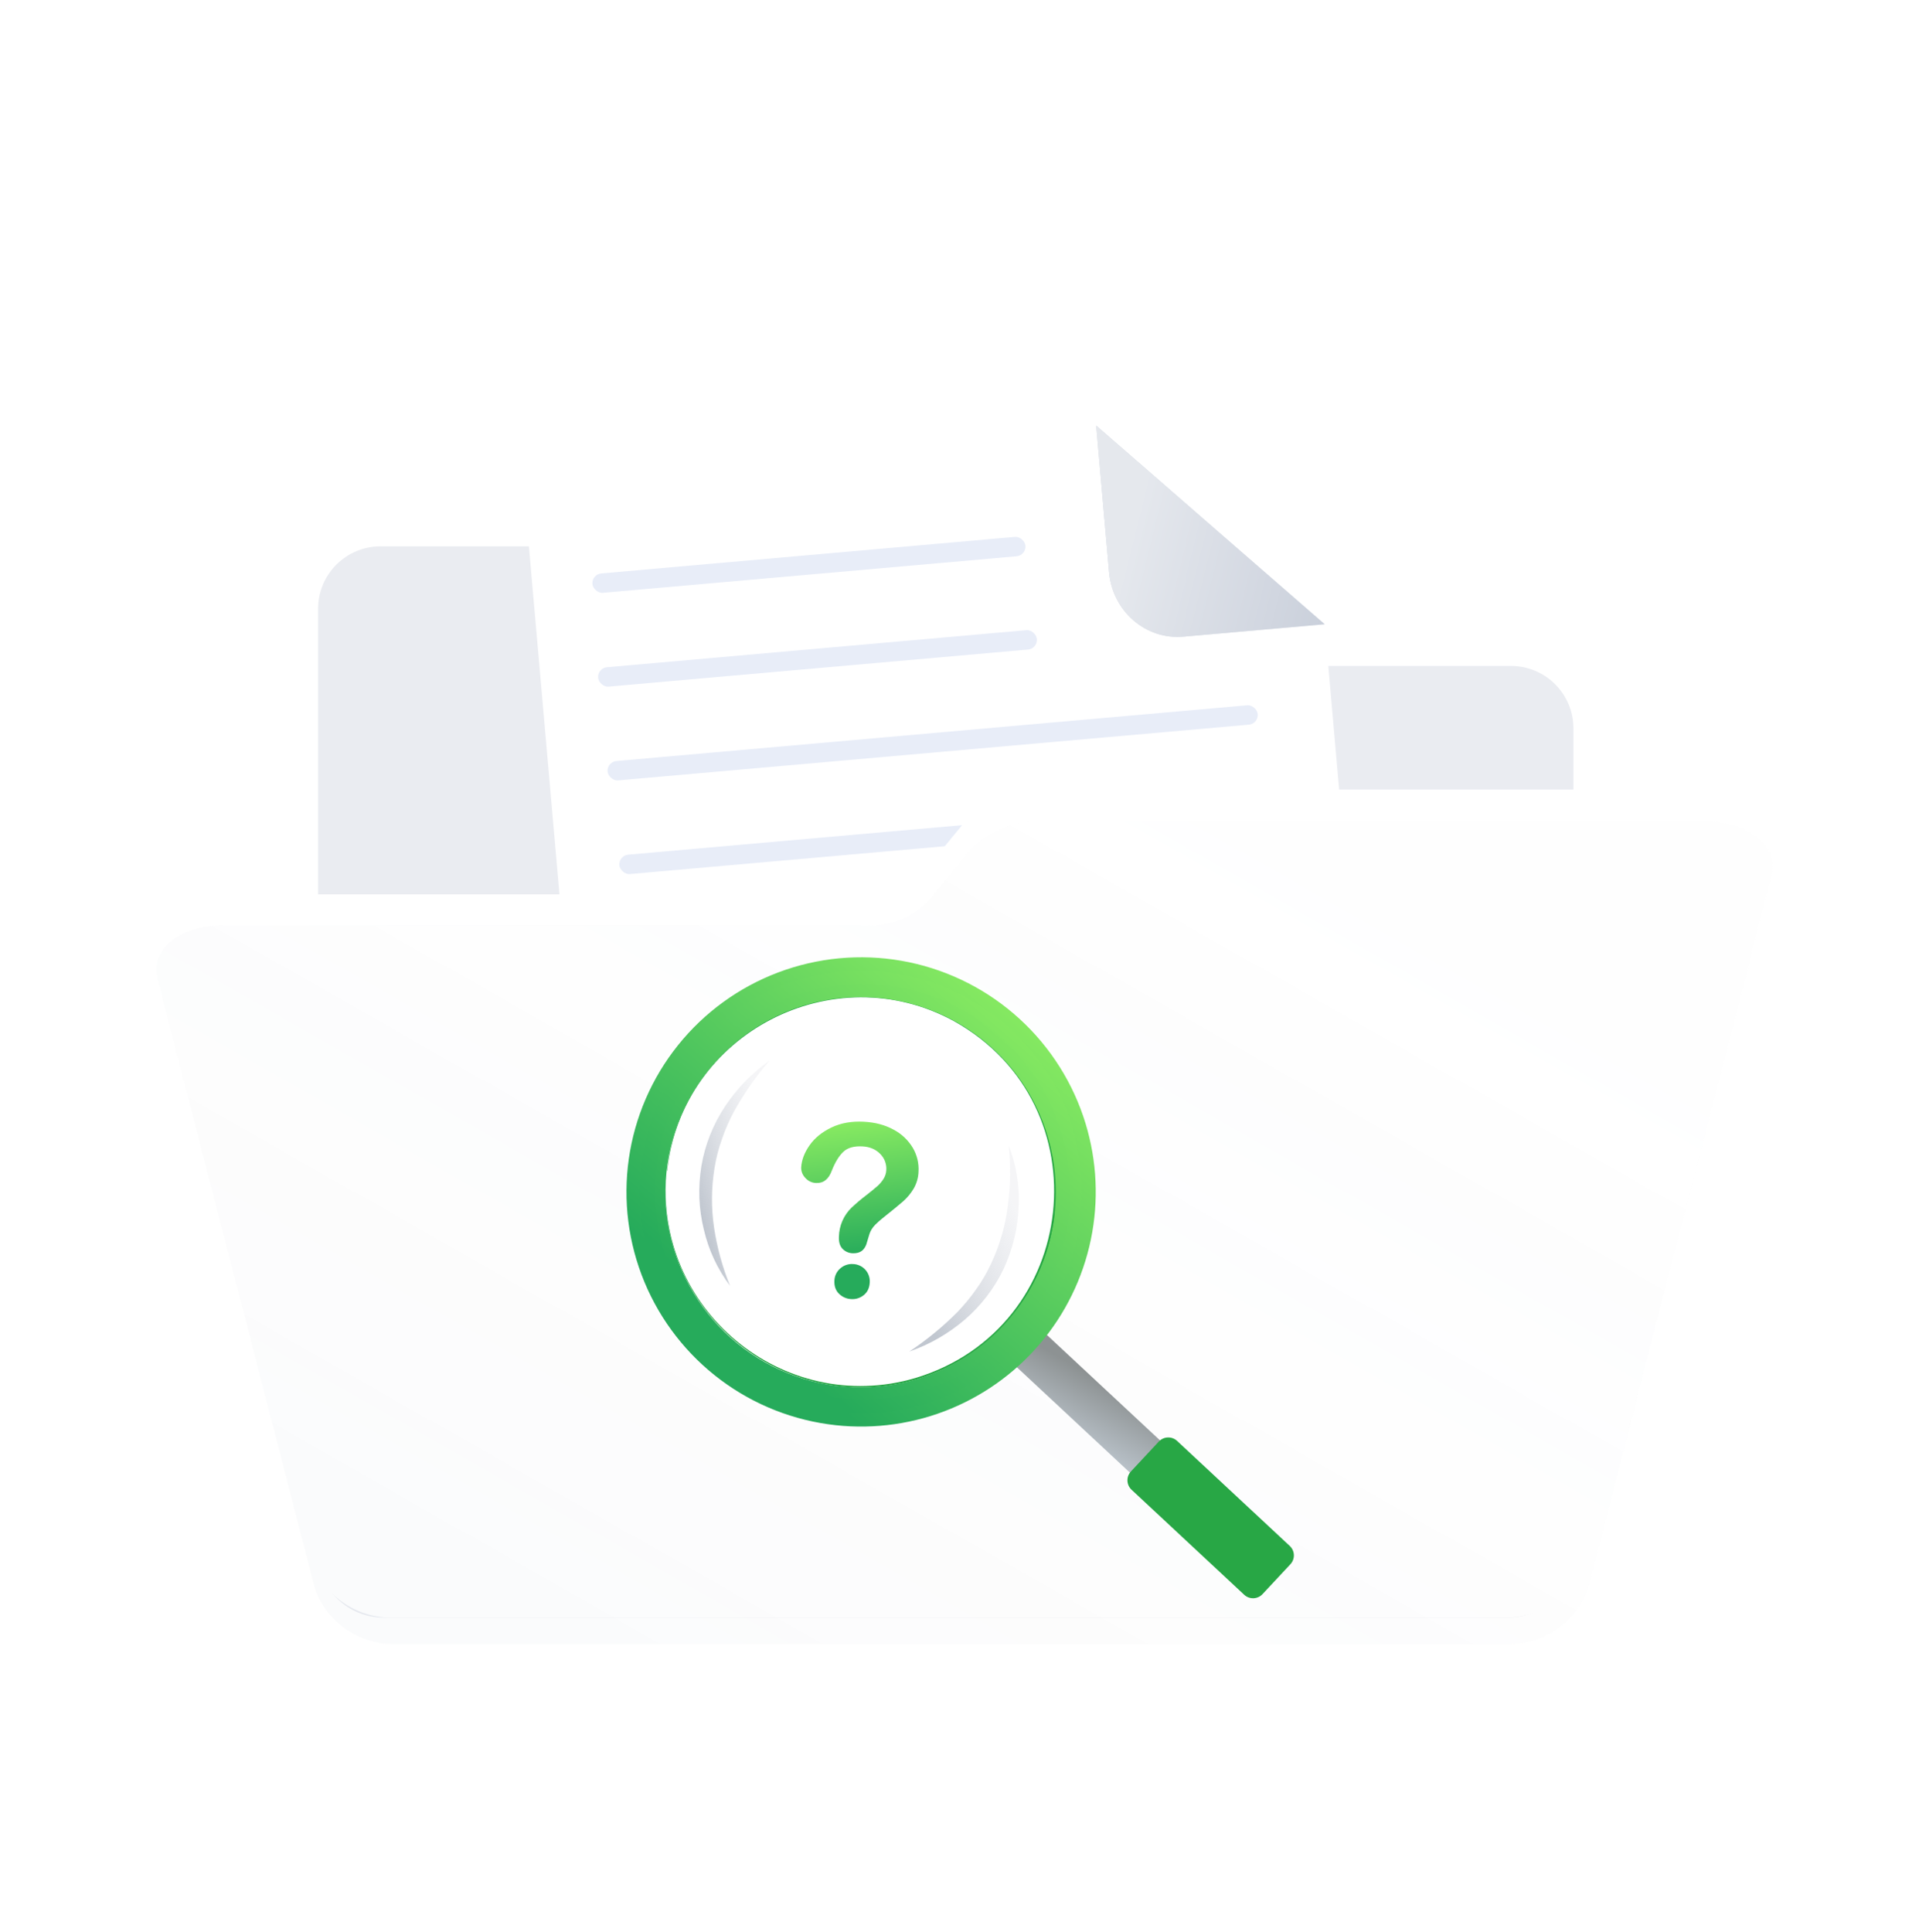 <svg width="150" height="151" viewBox="0 0 150 151" fill="none" xmlns="http://www.w3.org/2000/svg">
<path d="M76.842 49.875L74.26 45.234C73.839 44.469 73.219 43.83 72.466 43.385C71.713 42.941 70.854 42.706 69.979 42.705H31.269C29.974 42.705 28.731 43.218 27.815 44.132C26.899 45.046 26.384 46.285 26.384 47.578V121.362C26.384 122.71 26.921 124.003 27.876 124.956C28.832 125.908 30.128 126.444 31.479 126.444H119.413C120.764 126.444 122.06 125.908 123.015 124.956C123.971 124.003 124.508 122.71 124.508 121.362V56.928C124.508 55.636 123.993 54.397 123.077 53.483C122.161 52.569 120.918 52.056 119.622 52.056H80.564C79.804 52.059 79.058 51.858 78.403 51.474C77.748 51.09 77.209 50.538 76.842 49.875Z" fill="white"/>
<path opacity="0.3" d="M75.323 49.875L72.74 45.234C72.32 44.469 71.7 43.83 70.947 43.385C70.194 42.941 69.335 42.706 68.46 42.705H29.75C28.455 42.705 27.212 43.218 26.296 44.132C25.38 45.046 24.865 46.285 24.865 47.578V121.362C24.865 122.71 25.402 124.003 26.357 124.956C27.313 125.908 28.609 126.444 29.96 126.444H117.894C119.245 126.444 120.541 125.908 121.496 124.956C122.452 124.003 122.989 122.71 122.989 121.362V56.928C122.989 55.636 122.474 54.397 121.558 53.483C120.642 52.569 119.399 52.056 118.103 52.056H79.045C78.285 52.059 77.539 51.858 76.884 51.474C76.229 51.09 75.69 50.538 75.323 49.875Z" fill="#B8C0CF"/>
<g filter="url(#filter0_d_11561_85887)">
<path d="M85.678 29.269L46.178 32.735C45.48 32.794 44.801 32.996 44.181 33.328C43.56 33.66 43.009 34.117 42.56 34.671C42.111 35.225 41.772 35.866 41.563 36.557C41.354 37.249 41.279 37.977 41.342 38.7L47.988 114.373C48.05 115.097 48.25 115.802 48.575 116.447C48.901 117.093 49.346 117.666 49.884 118.135C50.423 118.603 51.045 118.957 51.714 119.177C52.384 119.397 53.088 119.478 53.786 119.416L104.341 114.979C105.038 114.919 105.716 114.717 106.336 114.384C106.956 114.052 107.506 113.595 107.954 113.041C108.402 112.487 108.739 111.846 108.947 111.155C109.154 110.464 109.228 109.737 109.163 109.014L103.543 44.795L85.678 29.269Z" fill="white"/>
<path d="M85.685 29.27L86.692 40.73C86.755 41.452 86.955 42.156 87.28 42.8C87.605 43.444 88.049 44.017 88.586 44.484C89.124 44.952 89.745 45.306 90.413 45.527C91.081 45.747 91.784 45.829 92.481 45.768L103.55 44.797L85.685 29.27Z" fill="#B8C0CF"/>
<path opacity="0.7" d="M85.685 29.27L86.692 40.73C86.755 41.452 86.955 42.156 87.28 42.8C87.605 43.444 88.049 44.017 88.586 44.484C89.124 44.952 89.745 45.306 90.413 45.527C91.081 45.747 91.784 45.829 92.481 45.768L103.55 44.797L85.685 29.27Z" fill="url(#paint0_linear_11561_85887)" fill-opacity="0.9"/>
<rect width="33.983" height="1.521" rx="0.76" transform="matrix(0.996 -0.088 0.088 0.996 46.239 40.891)" fill="#E8EDF8"/>
<rect width="51.022" height="1.521" rx="0.76" transform="matrix(0.996 -0.088 0.088 0.996 48.346 62.875)" fill="#E8EDF8"/>
<rect width="34.433" height="1.521" rx="0.76" transform="matrix(0.996 -0.088 0.088 0.996 46.685 48.223)" fill="#E8EDF8"/>
<rect width="51.022" height="1.521" rx="0.76" transform="matrix(0.996 -0.088 0.088 0.996 49.053 70.201)" fill="#E8EDF8"/>
<rect width="51.022" height="1.521" rx="0.76" transform="matrix(0.996 -0.088 0.088 0.996 47.425 55.554)" fill="#E8EDF8"/>
<rect width="51.022" height="1.521" rx="0.76" transform="matrix(0.996 -0.088 0.088 0.996 49.348 77.528)" fill="#E8EDF8"/>
</g>
<path d="M132.825 61.719H81.383C80.333 61.668 79.284 61.837 78.303 62.216C77.322 62.595 76.429 63.174 75.683 63.918L72.332 67.99C71.722 68.637 70.98 69.143 70.156 69.475C69.333 69.806 68.448 69.954 67.563 69.908H17.307C13.817 69.908 11.491 71.804 12.096 74.144C17.005 93.307 19.471 102.878 24.38 122.018C24.822 123.309 25.653 124.43 26.759 125.223C27.864 126.016 29.188 126.441 30.546 126.441H117.748C119.106 126.441 120.43 126.016 121.536 125.223C122.641 124.43 123.473 123.309 123.914 122.018L138.292 65.977C138.874 63.637 136.454 61.719 132.825 61.719Z" fill="white"/>
<g opacity="0.6" filter="url(#filter1_d_11561_85887)">
<path opacity="0.1" d="M133.046 62.164H81.602C80.552 62.114 79.503 62.282 78.522 62.659C77.54 63.035 76.648 63.611 75.901 64.351L72.551 68.4C71.94 69.043 71.198 69.547 70.375 69.876C69.551 70.206 68.666 70.353 67.781 70.308H17.523C14.033 70.308 11.706 72.192 12.311 74.519C17.221 93.575 19.687 103.091 24.596 122.124C25.038 123.408 25.869 124.522 26.975 125.311C28.08 126.099 29.404 126.523 30.762 126.522H117.969C119.326 126.523 120.651 126.099 121.756 125.311C122.862 124.522 123.693 123.408 124.134 122.124L138.514 66.399C139.095 64.072 136.676 62.164 133.046 62.164Z" fill="url(#paint1_linear_11561_85887)"/>
</g>
<path d="M90.119 116.79L92.471 114.268L79.665 102.33L77.313 104.852L90.119 116.79Z" fill="url(#paint2_linear_11561_85887)"/>
<path d="M97.254 124.66C97.663 125.041 98.304 125.019 98.685 124.61L100.864 122.275C101.246 121.866 101.224 121.225 100.815 120.843L92.01 112.634C91.601 112.253 90.961 112.275 90.579 112.684L88.4 115.019C88.018 115.428 88.041 116.07 88.45 116.451L97.254 124.66Z" fill="#28A745"/>
<path d="M52.136 91.517C52.345 89.526 52.947 87.597 53.906 85.839C54.865 84.082 56.163 82.532 57.724 81.279C57.937 81.106 58.153 80.942 58.372 80.786C60.278 79.412 62.475 78.497 64.793 78.113C67.111 77.729 69.486 77.886 71.733 78.572C73.98 79.258 76.038 80.454 77.746 82.067C79.454 83.68 80.766 85.666 81.58 87.87C82.928 91.542 82.822 95.592 81.282 99.188C79.839 102.54 77.241 105.263 73.961 106.861C70.681 108.46 66.936 108.828 63.407 107.899C59.878 106.97 56.799 104.806 54.731 101.8C52.663 98.794 51.742 95.145 52.136 91.517Z" fill="white"/>
<path d="M52.138 91.516C53.245 80.712 65.103 74.536 74.612 79.713C86.566 86.322 84.677 103.915 71.586 107.844C61.175 110.869 50.911 102.308 52.138 91.516ZM52.138 91.516C50.976 102.26 61.214 110.77 71.56 107.714C84.448 103.825 86.319 86.382 74.585 79.83C65.129 74.644 53.305 80.772 52.16 91.499L52.138 91.516Z" fill="#28A745"/>
<path d="M65.386 110.858C61.883 110.481 58.57 109.073 55.867 106.813C53.164 104.553 51.192 101.542 50.2 98.161C49.209 94.781 49.242 91.182 50.295 87.82C51.349 84.457 53.376 81.483 56.119 79.273C58.863 77.063 62.201 75.716 65.71 75.403C69.219 75.089 72.743 75.824 75.835 77.513C78.927 79.202 81.449 81.77 83.081 84.892C84.714 88.014 85.384 91.55 85.007 95.053C84.496 99.749 82.144 104.051 78.465 107.014C74.787 109.977 70.082 111.36 65.386 110.858ZM65.606 108.831C68.708 109.168 71.841 108.577 74.607 107.134C77.373 105.69 79.649 103.458 81.147 100.721C82.645 97.984 83.297 94.863 83.022 91.755C82.746 88.647 81.554 85.69 79.598 83.259C77.642 80.828 75.008 79.032 72.031 78.098C69.054 77.164 65.866 77.134 62.872 78.011C59.878 78.889 57.211 80.635 55.209 83.028C53.207 85.422 51.959 88.355 51.625 91.458C51.181 95.615 52.404 99.778 55.025 103.034C57.645 106.291 61.451 108.376 65.606 108.831Z" fill="url(#paint3_linear_11561_85887)"/>
<path d="M82.738 87.887C82.119 86.086 81.19 84.407 79.994 82.926C77.444 79.78 73.808 77.703 69.803 77.105C65.797 76.507 61.714 77.431 58.356 79.695C54.998 81.959 52.61 85.398 51.662 89.336C50.715 93.273 51.276 97.422 53.237 100.966C55.197 104.51 58.413 107.19 62.252 108.48C66.091 109.77 70.273 109.575 73.976 107.934C77.678 106.293 80.631 103.324 82.253 99.613C83.875 95.903 84.048 91.719 82.738 87.887ZM82.457 94.802C82.084 98.315 80.503 101.589 77.985 104.066C75.467 106.544 72.167 108.071 68.649 108.389C65.131 108.706 61.612 107.793 58.691 105.805C55.771 103.818 53.63 100.879 52.634 97.49C51.638 94.101 51.848 90.472 53.228 87.22C54.609 83.968 57.074 81.296 60.205 79.659C63.335 78.022 66.936 77.521 70.394 78.242C73.852 78.963 76.953 80.861 79.169 83.613C81.693 86.756 82.871 90.771 82.445 94.78L82.457 94.802ZM82.738 87.887C82.119 86.086 81.19 84.407 79.994 82.926C77.444 79.78 73.808 77.703 69.803 77.105C65.797 76.507 61.714 77.431 58.356 79.695C54.998 81.959 52.61 85.398 51.662 89.336C50.715 93.273 51.276 97.422 53.237 100.966C55.197 104.51 58.413 107.19 62.252 108.48C66.091 109.77 70.273 109.575 73.976 107.934C77.678 106.293 80.631 103.324 82.253 99.613C83.875 95.903 84.048 91.719 82.738 87.887ZM82.457 94.802C82.084 98.315 80.503 101.589 77.985 104.066C75.467 106.544 72.167 108.071 68.649 108.389C65.131 108.706 61.612 107.793 58.691 105.805C55.771 103.818 53.63 100.879 52.634 97.49C51.638 94.101 51.848 90.472 53.228 87.22C54.609 83.968 57.074 81.296 60.205 79.659C63.335 78.022 66.936 77.521 70.394 78.242C73.852 78.963 76.953 80.861 79.169 83.613C81.693 86.756 82.871 90.771 82.445 94.78L82.457 94.802ZM84.67 87.252C83.609 84.14 81.732 81.371 79.234 79.234C76.735 77.096 73.709 75.67 70.47 75.103C67.232 74.537 63.901 74.851 60.825 76.014C57.75 77.176 55.044 79.143 52.99 81.71C50.935 84.277 49.609 87.349 49.149 90.604C48.689 93.859 49.112 97.178 50.374 100.214C51.636 103.249 53.692 105.89 56.324 107.859C58.957 109.828 62.07 111.053 65.339 111.406C68.405 111.736 71.504 111.289 74.351 110.104C77.198 108.92 79.701 107.037 81.627 104.629C83.554 102.222 84.843 99.368 85.375 96.33C85.906 93.293 85.664 90.171 84.67 87.252ZM84.489 95.031C84.034 99.266 82.032 103.185 78.866 106.035C75.7 108.885 71.594 110.466 67.334 110.474C63.074 110.482 58.962 108.918 55.785 106.08C52.608 103.242 50.59 99.332 50.119 95.098C49.648 90.865 50.757 86.606 53.233 83.14C55.708 79.673 59.377 77.243 63.534 76.315C67.692 75.387 72.045 76.027 75.76 78.111C79.475 80.196 82.289 83.579 83.663 87.611C84.467 89.984 84.741 92.505 84.467 94.996L84.489 95.031ZM79.994 82.96C77.437 79.818 73.795 77.749 69.787 77.16C65.779 76.571 61.696 77.505 58.343 79.778C54.99 82.05 52.61 85.498 51.673 89.439C50.736 93.38 51.309 97.529 53.281 101.068C55.252 104.607 58.478 107.279 62.322 108.557C66.166 109.835 70.349 109.626 74.047 107.971C77.745 106.317 80.688 103.337 82.297 99.619C83.906 95.901 84.064 91.715 82.738 87.887C82.115 86.085 81.182 84.406 79.981 82.926L79.994 82.96ZM82.457 94.815C82.084 98.328 80.503 101.602 77.985 104.079C75.467 106.557 72.167 108.084 68.649 108.402C65.131 108.719 61.612 107.806 58.691 105.818C55.771 103.831 53.63 100.892 52.634 97.503C51.638 94.114 51.848 90.484 53.228 87.233C54.609 83.981 57.074 81.309 60.205 79.672C63.335 78.035 66.936 77.534 70.394 78.255C73.852 78.976 76.953 80.874 79.169 83.626C81.69 86.766 82.867 90.776 82.445 94.78L82.457 94.815Z" fill="url(#paint4_linear_11561_85887)"/>
<path d="M57.067 100.514C56.087 99.209 55.389 97.713 55.019 96.123C54.819 95.317 54.702 94.493 54.669 93.664C54.639 92.824 54.691 91.983 54.824 91.153C55.108 89.481 55.739 87.888 56.678 86.477C57.599 85.086 58.772 83.88 60.136 82.92C59.085 84.145 58.16 85.473 57.374 86.883C57.002 87.577 56.687 88.299 56.432 89.044C56.168 89.776 55.974 90.531 55.853 91.3C55.6 92.836 55.587 94.401 55.814 95.942C56.047 97.51 56.468 99.045 57.067 100.514Z" fill="url(#paint5_linear_11561_85887)"/>
<path d="M78.852 89.544C79.439 91.068 79.703 92.697 79.626 94.328C79.595 95.166 79.481 95.998 79.285 96.813C79.082 97.629 78.803 98.423 78.451 99.186C77.719 100.714 76.677 102.072 75.391 103.175C74.115 104.26 72.65 105.1 71.069 105.651C72.415 104.76 73.667 103.734 74.807 102.591C75.354 102.027 75.856 101.42 76.307 100.776C76.76 100.143 77.152 99.469 77.478 98.762C78.14 97.352 78.578 95.847 78.775 94.302C78.993 92.725 79.019 91.127 78.852 89.544Z" fill="url(#paint6_linear_11561_85887)"/>
<path d="M62.625 91.255C62.659 90.674 62.878 90.096 63.283 89.521C63.687 88.947 64.258 88.484 64.996 88.131C65.733 87.78 66.577 87.631 67.531 87.683C68.418 87.732 69.192 87.939 69.851 88.304C70.472 88.63 70.99 89.122 71.35 89.725C71.68 90.286 71.836 90.933 71.796 91.583C71.781 92.058 71.646 92.522 71.404 92.931C71.186 93.294 70.914 93.622 70.597 93.903C70.291 94.171 69.744 94.62 68.955 95.25C68.771 95.398 68.594 95.556 68.427 95.722C68.312 95.836 68.211 95.963 68.126 96.101C68.061 96.212 68.006 96.329 67.964 96.451C67.924 96.569 67.862 96.774 67.778 97.071C67.626 97.7 67.245 97.998 66.634 97.964C66.486 97.959 66.341 97.925 66.206 97.864C66.071 97.803 65.95 97.716 65.849 97.608C65.644 97.388 65.553 97.073 65.576 96.664C65.594 95.802 65.953 94.984 66.575 94.387C66.933 94.052 67.308 93.735 67.698 93.438C68.108 93.117 68.405 92.875 68.589 92.71C68.771 92.547 68.93 92.359 69.061 92.152C69.192 91.946 69.267 91.71 69.279 91.466C69.295 91.233 69.261 90.999 69.179 90.779C69.096 90.561 68.968 90.362 68.802 90.197C68.455 89.84 67.996 89.645 67.425 89.612C66.752 89.575 66.248 89.718 65.912 90.04C65.576 90.362 65.279 90.848 65.021 91.498C64.775 92.177 64.363 92.501 63.784 92.471C63.622 92.466 63.463 92.426 63.318 92.356C63.172 92.285 63.042 92.185 62.938 92.061C62.835 91.955 62.754 91.828 62.7 91.69C62.647 91.552 62.621 91.404 62.625 91.255ZM66.54 101.547C66.18 101.533 65.839 101.384 65.583 101.131C65.319 100.874 65.199 100.529 65.222 100.095C65.229 99.914 65.274 99.736 65.353 99.573C65.432 99.41 65.544 99.265 65.682 99.148C65.82 99.026 65.98 98.933 66.154 98.875C66.328 98.817 66.511 98.794 66.694 98.809C66.874 98.816 67.052 98.859 67.215 98.936C67.378 99.013 67.524 99.122 67.645 99.257C67.765 99.391 67.857 99.548 67.915 99.719C67.974 99.89 67.997 100.071 67.984 100.251C67.961 100.678 67.805 101.006 67.517 101.235C67.243 101.459 66.894 101.571 66.54 101.547Z" fill="url(#paint7_linear_11561_85887)"/>
<defs>
<filter id="filter0_d_11561_85887" x="31.321" y="23.269" width="87.865" height="110.168" filterUnits="userSpaceOnUse" color-interpolation-filters="sRGB">
<feFlood flood-opacity="0" result="BackgroundImageFix"/>
<feColorMatrix in="SourceAlpha" type="matrix" values="0 0 0 0 0 0 0 0 0 0 0 0 0 0 0 0 0 0 127 0" result="hardAlpha"/>
<feOffset dy="4"/>
<feGaussianBlur stdDeviation="5"/>
<feComposite in2="hardAlpha" operator="out"/>
<feColorMatrix type="matrix" values="0 0 0 0 0 0 0 0 0 0 0 0 0 0 0 0 0 0 0.2 0"/>
<feBlend mode="normal" in2="BackgroundImageFix" result="effect1_dropShadow_11561_85887"/>
<feBlend mode="normal" in="SourceGraphic" in2="effect1_dropShadow_11561_85887" result="shape"/>
</filter>
<filter id="filter1_d_11561_85887" x="5.216" y="57.155" width="140.384" height="78.366" filterUnits="userSpaceOnUse" color-interpolation-filters="sRGB">
<feFlood flood-opacity="0" result="BackgroundImageFix"/>
<feColorMatrix in="SourceAlpha" type="matrix" values="0 0 0 0 0 0 0 0 0 0 0 0 0 0 0 0 0 0 127 0" result="hardAlpha"/>
<feOffset dy="2"/>
<feGaussianBlur stdDeviation="3.5"/>
<feComposite in2="hardAlpha" operator="out"/>
<feColorMatrix type="matrix" values="0 0 0 0 0 0 0 0 0 0 0 0 0 0 0 0 0 0 0.2 0"/>
<feBlend mode="normal" in2="BackgroundImageFix" result="effect1_dropShadow_11561_85887"/>
<feBlend mode="normal" in="SourceGraphic" in2="effect1_dropShadow_11561_85887" result="shape"/>
</filter>
<linearGradient id="paint0_linear_11561_85887" x1="89.47" y1="34.012" x2="115.515" y2="40.498" gradientUnits="userSpaceOnUse">
<stop stop-color="white"/>
<stop offset="1" stop-color="white" stop-opacity="0"/>
</linearGradient>
<linearGradient id="paint1_linear_11561_85887" x1="27.752" y1="122.94" x2="71.726" y2="45.718" gradientUnits="userSpaceOnUse">
<stop offset="0.098" stop-color="#C1C7D0"/>
<stop offset="1" stop-color="#EBECF0" stop-opacity="0.5"/>
</linearGradient>
<linearGradient id="paint2_linear_11561_85887" x1="90.119" y1="116.79" x2="92.926" y2="111.932" gradientUnits="userSpaceOnUse">
<stop stop-color="#BEC7CF"/>
<stop offset="1" stop-color="#8D9293"/>
</linearGradient>
<linearGradient id="paint3_linear_11561_85887" x1="85.109" y1="75.332" x2="59.989" y2="104.713" gradientUnits="userSpaceOnUse">
<stop stop-color="#9BF763"/>
<stop offset="1" stop-color="#26AB5B"/>
</linearGradient>
<linearGradient id="paint4_linear_11561_85887" x1="85.65" y1="74.829" x2="59.785" y2="105.078" gradientUnits="userSpaceOnUse">
<stop stop-color="#9BF763"/>
<stop offset="1" stop-color="#26AB5B"/>
</linearGradient>
<linearGradient id="paint5_linear_11561_85887" x1="55.333" y1="99.535" x2="62.554" y2="97.525" gradientUnits="userSpaceOnUse">
<stop offset="0.098" stop-color="#C1C7D0"/>
<stop offset="1" stop-color="#EBECF0" stop-opacity="0.5"/>
</linearGradient>
<linearGradient id="paint6_linear_11561_85887" x1="72.122" y1="104.755" x2="82.052" y2="100.03" gradientUnits="userSpaceOnUse">
<stop offset="0.098" stop-color="#C1C7D0"/>
<stop offset="1" stop-color="#EBECF0" stop-opacity="0.5"/>
</linearGradient>
<linearGradient id="paint7_linear_11561_85887" x1="67.258" y1="85.468" x2="68.73" y2="98.079" gradientUnits="userSpaceOnUse">
<stop stop-color="#9BF763"/>
<stop offset="1" stop-color="#26AB5B"/>
</linearGradient>
</defs>
</svg>
